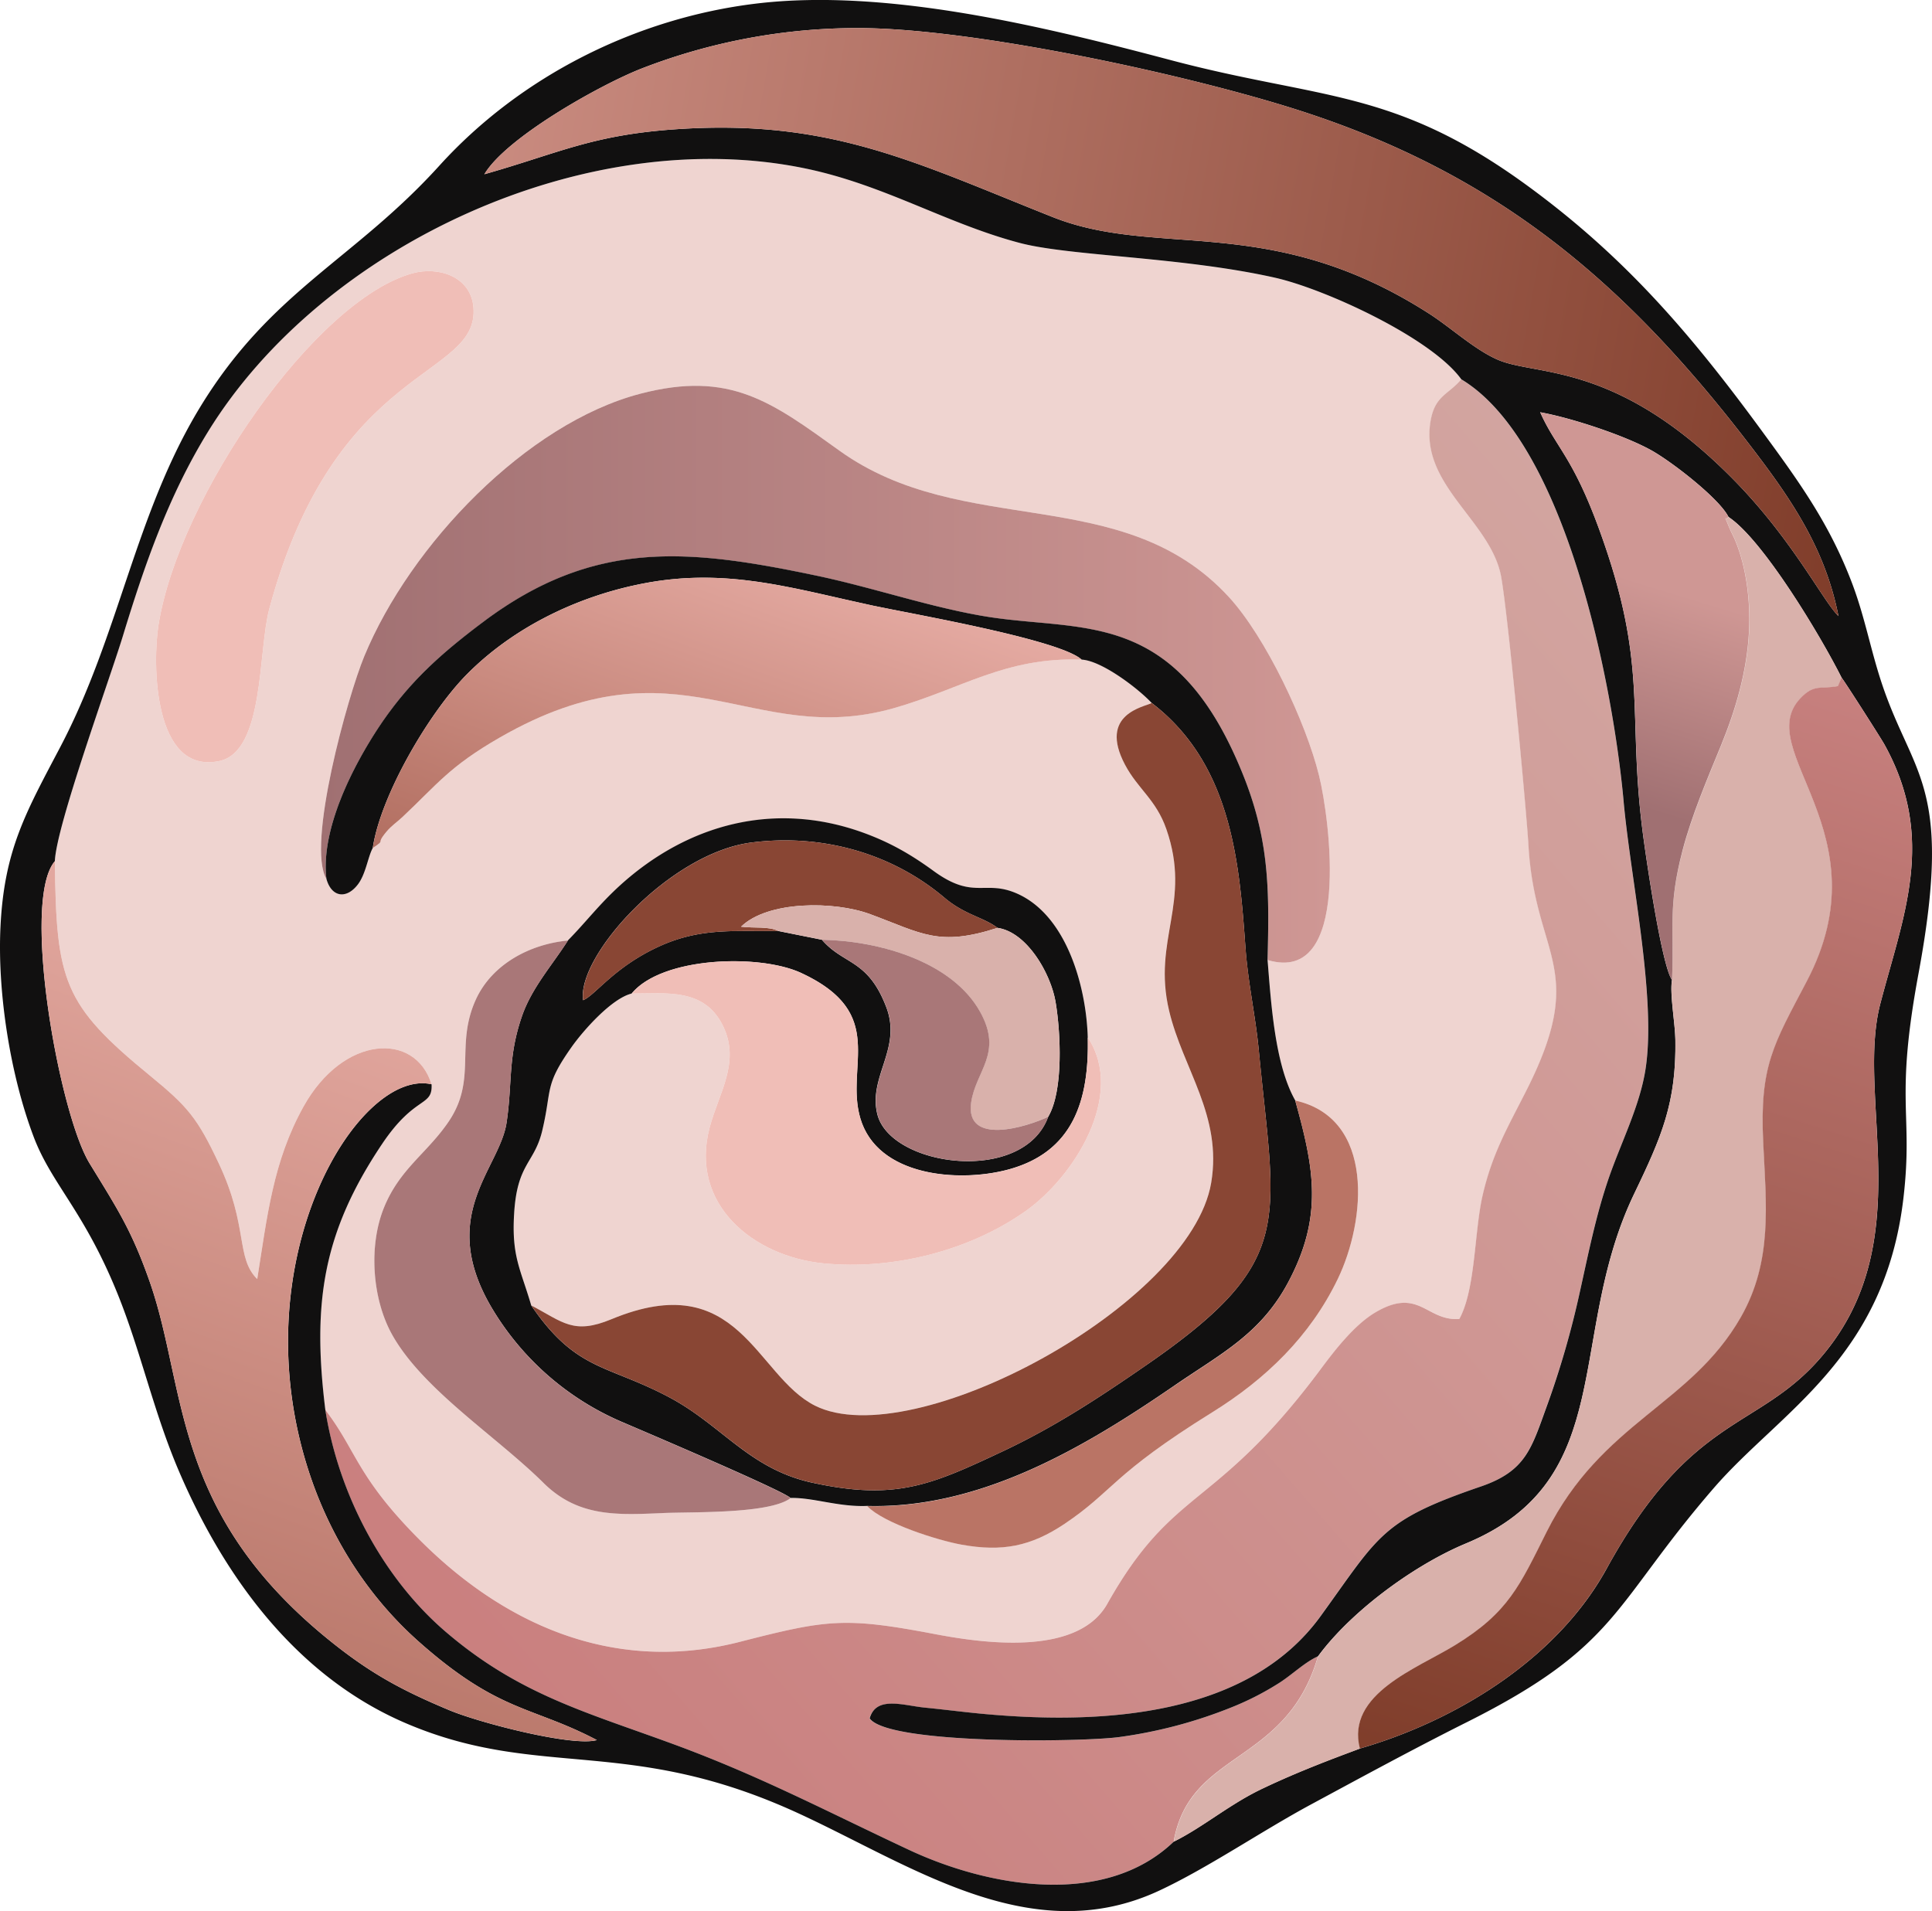 <svg xmlns="http://www.w3.org/2000/svg" xmlns:xlink="http://www.w3.org/1999/xlink" width="1080" height="1068.36" viewBox="0 0 1080 1068.36"><defs><linearGradient id="GradientFill_5" x1="197.9" y1="1089.05" x2="1052.66" y2="346.02" gradientUnits="userSpaceOnUse"><stop offset="0" stop-color="#c87979"/><stop offset="1" stop-color="#d3a8a3"/></linearGradient><linearGradient id="GradientFill_6" x1="1054.78" y1="229.84" x2="251.09" y2="88.13" gradientUnits="userSpaceOnUse"><stop offset="0" stop-color="#7f3c29"/><stop offset="1" stop-color="#cb8d82"/></linearGradient><linearGradient id="GradientFill_7" x1="179.46" y1="376.92" x2="743.37" y2="376.92" gradientUnits="userSpaceOnUse"><stop offset="0" stop-color="#a07072"/><stop offset="1" stop-color="#cf9794"/></linearGradient><linearGradient id="GradientFill_8" x1="846.3" y1="1008.1" x2="1053.16" y2="371.45" gradientUnits="userSpaceOnUse"><stop offset="0" stop-color="#7f3d2a"/><stop offset="1" stop-color="#c98281"/></linearGradient><linearGradient id="GradientFill_9" x1="83.3" y1="996.98" x2="278.81" y2="459.83" gradientUnits="userSpaceOnUse"><stop offset="0" stop-color="#b16e60"/><stop offset="1" stop-color="#eeb5ae"/></linearGradient><linearGradient id="GradientFill_9-2" x1="364.86" y1="533.19" x2="461.16" y2="268.62" xlink:href="#GradientFill_9"/><linearGradient id="GradientFill_7-2" x1="881.92" y1="441.22" x2="917.44" y2="325.05" xlink:href="#GradientFill_7"/></defs><g id="Слой_2" data-name="Слой 2"><g id="Слой_2-2" data-name="Слой 2"><path d="M208.37 474.1c-2.67 4.74-3.87 14.7-8.45 20.52-6.47 8.25-14.65 6.87-17.44-3.27-11.27-19 11.93-102.24 21.15-124.51 25.84-62.44 90.75-130.1 154.24-146.72 50.45-13.2 73.67 4.78 111.42 31.86 69.38 49.77 158.17 17.33 217.45 81.57 20.84 22.58 43.18 70.12 50.58 99.93 6 24.22 18.34 117.35-28.75 103.22 1.94 23.39 3.94 58.18 15.44 78.48 44.77 10 39.53 67.21 23.8 99.81-15.49 32.08-40.28 56-70.19 74.53-56 34.81-55 43.85-82.46 62.3-18.92 12.72-34.93 15.77-57.63 11.68-13.47-2.43-43.48-12-52.74-21.54-16 .69-30.17-4.75-42.86-4.45-11.75 9-55.17 7.61-71.48 8.33C344.61 847 323.11 848.06 303.8 829c-26.46-26.15-67.53-52.17-84.68-83C208 725.93 206 696.36 214.64 675.1c8.78-21.62 24.1-30.41 36-47.87 16.29-23.88 3.57-42.57 15.35-68.43 9.1-20 30.39-31 51.51-33 10.49-10.69 17.27-20 29.31-30.92 37.78-34.18 86.23-47.19 135.63-29.34 15.05 5.44 26.71 12.15 39.46 21.45 22.43 16.36 28.48 4.71 46.5 12.57C596.49 511.78 607.28 552 608.09 580c21.33 32.14-7.73 78.09-35.1 97.28-31.65 22.2-74.06 32.75-112.53 29-39.29-3.83-75.2-32.91-63.77-76 5.09-19.2 17.15-36.19 7.7-56.26-10.3-21.86-31.71-18.61-51.3-18.59-11.12 2.74-26.83 20.36-33.68 30.06-15.31 21.7-10.71 23.07-16.29 46.56-4.4 18.49-14.09 18.13-15.73 46.62-1.37 23.72 3.53 30.51 9.58 51.13 17.71 9.26 23.55 16.53 44.83 7.69 71.31-29.61 80.39 31.54 113.72 48.28 54.83 27.54 210-56.25 221.5-124.54 6.34-37.53-15.79-63.7-23.51-96.21C644 525.21 666.25 504.62 652 463.52c-5.74-16.51-15.9-22.38-23.1-36-15.13-28.58 11-32.39 14.94-34.54-7.65-8.18-27.9-23.62-39.18-24.26-43-1.51-67.21 16.49-105.35 27.24-79.47 22.43-119.73-41.22-219.8 16.25-28.3 16.25-35 26.1-54.53 44.52-3.16 3-6 4.76-8.87 8.13-6.78 8.07.34 3.68-7.72 9.21zm22.12-321.29c-54.19 15-130.42 124.74-141.87 196.43-3.48 21.8-2.92 84 34 76.21 25.27-5.31 21.59-61.48 27.88-84.92C187.66 202.1 268 212.12 264.65 171.79c-1.44-17.13-19.41-23.06-34.16-19zM30.66 481.45c.78 67.11 4.59 80.09 53.17 119.88 21.1 17.28 26.48 23.61 38.5 49.12 16.65 35.36 9.33 52.5 21.46 64.62 5.55-34.75 8.75-65.65 25.88-96.44 22.34-40.17 62.5-41.84 71.54-12.48.65 12.91-9.14 5.76-27.71 33.45-33.08 49.34-39.06 88.95-31.67 148.58 17.6 23 17.42 37.12 52.38 72.3 48.69 49 110.3 75.08 179.27 57.4 48.84-12.52 58.67-14 109-4.37 27.18 5.17 79.9 12.58 96.5-16.91C656.18 830.47 678.77 845 737.83 766c8.19-11 19.07-25.08 30.83-32.12 24.68-14.77 28.74 4.82 47.22 3.51 9-16.6 8.27-48.75 13-69.05 5.46-23.71 14-37.95 24.66-59.06 34.53-68.49 4.63-73.94 1-136.42-1.22-20.81-12.19-137.27-15.68-152.35-7-30.17-45.1-50-39.07-85.08 2.46-14.32 9.8-14.63 17.16-23.34-16.67-23.16-76.27-50.53-104.15-56.8-51.76-11.65-114.44-12-142.58-19.41C529 125 494.44 103.37 450.21 94.18 328 68.8 180.55 137 116.24 241.33c-22 35.74-35.46 74.38-47.63 114.31C60.84 381.13 31.48 461.55 30.66 481.45z" fill="#efd4d0" fill-rule="evenodd"/><path d="M181.83 788.18c7.22 46.31 31.65 93.53 67.29 124.06 40.95 35.08 78.4 44.83 127.52 62.9 48.23 17.74 85.64 37.58 131.43 59 43.87 20.54 109.17 32.67 148-4.57 9-51.53 63-42.45 80.66-103.6-8 3.57-15.14 11-23.11 15.78a159 159 0 0 1-25.28 12.78 262.06 262.06.0 0 1-62 16.5c-20.38 3-129.94 4.32-140.28-10.34 3.59-12.81 19-7.15 31-6s24.16 2.79 36.3 3.82c63.41 5.37 144.26 1 184.79-55 32.91-45.47 33.81-53.37 89.49-72.43 25.22-8.64 28.32-21.18 36.94-44.91A498.29 498.29.0 0 0 883 722.77c4.78-21.5 9-43.17 16.22-64 6.92-20.07 17.4-40.34 20.61-61.07 6.18-39.9-8.38-106.49-12.26-149.76-5.69-63.43-31.8-200.35-90.72-235.86-7.36 8.71-14.7 9-17.16 23.34-6 35.05 32.09 54.91 39.07 85.08 3.49 15.08 14.46 131.54 15.68 152.35 3.65 62.48 33.55 67.93-1 136.42-10.65 21.11-19.2 35.35-24.66 59.06-4.68 20.3-3.91 52.45-13 69.05-18.48 1.31-22.54-18.28-47.22-3.51C756.9 740.88 746 755 737.83 766 678.77 845 656.18 830.47 619 896.6c-16.6 29.49-69.32 22.08-96.5 16.91-50.32-9.59-60.15-8.15-109 4.37-69 17.68-130.58-8.4-179.27-57.4C199.25 825.3 199.43 811.13 181.83 788.18z" fill-rule="evenodd" fill="url(#GradientFill_5)"/><path d="M966.25 289c19.25 12.72 51.54 66.59 63.18 89.82 1.08 1.06 22 33.79 24 37.42 29.22 52.74 10.36 96.18-2.35 145-13.78 52.91 21.87 133.43-33 197.39C982.82 799.75 945.88 790 898.2 876.81c-27.66 50.39-83.51 84.86-138 100.71-18.91 7-36.59 13.83-54.87 22.57s-32.57 21.21-49.22 29.49c-38.84 37.24-104.14 25.11-148 4.57-45.79-21.43-83.2-41.27-131.43-59-49.12-18.07-86.57-27.82-127.52-62.9-35.64-30.53-60.07-77.75-67.29-124.06-7.39-59.63-1.41-99.24 31.67-148.58 18.57-27.69 28.36-20.54 27.71-33.45-41-9.36-107.21 98.28-68.52 216.78 11.9 36.42 32.88 69.57 61.39 94.84 44.93 39.84 63 35.79 99.54 55-13.1 3.87-65.22-9.47-82.57-16.74-25.32-10.6-42.54-19.7-64.16-36.79C95.6 847 104.74 777.56 84 717.43 73.76 688 65.88 676.19 50.06 650.35c-16.9-27.6-38.38-146.64-19.4-168.9.82-19.9 30.18-100.32 38-125.81 12.17-39.93 25.6-78.57 47.63-114.31C180.55 137 328 68.8 450.21 94.18 494.44 103.37 529 125 570.15 135.84c28.14 7.39 90.82 7.76 142.58 19.41 27.88 6.27 87.48 33.64 104.15 56.8 58.92 35.51 85 172.43 90.72 235.86 3.88 43.27 18.44 109.86 12.26 149.76-3.21 20.73-13.69 41-20.61 61.07-7.18 20.86-11.44 42.53-16.22 64a498.29 498.29.0 0 1-18.36 63.4c-8.62 23.73-11.72 36.27-36.94 44.91-55.68 19.06-56.58 27-89.49 72.43-40.53 56-121.38 60.41-184.79 55-12.14-1-24.18-2.64-36.3-3.82s-27.45-6.84-31 6C496.45 975.36 606 974 626.39 971a262.06 262.06.0 0 0 62-16.5 159 159 0 0 0 25.28-12.78c8-4.79 15.16-12.21 23.11-15.78 18.48-25.19 53.78-51.06 82.74-63.11 85.69-35.65 55.7-115.75 94-195.47 15.33-31.89 23.58-50.79 23-86.07-.14-9.53-3.2-25.58-1.88-33.47-5.8-8.27-14.55-68.5-16.35-82.45-8.8-68.25 3.5-93.17-24.39-169.59-14.81-40.61-24.24-45.74-32.93-65.32 17.08 3.05 46.78 12.8 61.87 21.13 11.69 6.44 38.39 27.22 43.38 37.39zM270.77 97.41c41.61-11.8 60-21.86 106.48-25.11C464 66.21 511.37 90.75 588.49 121.36c59 23.42 121.82-2.94 210.58 54.1 12.34 7.94 25.83 20.53 38.87 25.92 21.94 9 66.43 1 131.19 66.84 33 33.54 50.07 68 58.58 76.19-7.52-38.2-26.78-66-50-96.23C908.29 157.71 837.11 97.31 726.15 61.69c-62.6-20.09-180.74-45.6-245.14-46A333.91 333.91.0 0 0 358.84 38.24C336 47.12 283 76.76 270.77 97.41zM422.73 2c-67 8.08-131.65 40.46-177.12 90.61-47.86 52.79-94.06 69.92-133.67 134.88C75.56 287.16 66.77 354.73 33.62 417.76 14.34 454.42 2.27 475.3.25 518.47c-1.72 36.69 5.55 82.83 18.66 117.3 10 26.22 27.9 41.05 46.53 86.83C78.82 755.49 85.8 789.4 100.26 823 125.82 882.49 166.53 938 228 963.84c74.12 31.22 123.66 6.23 218.55 50 63.38 29.21 129.93 76.42 201.39 43.14 27-12.57 57.46-33.41 85-48.25 29.2-15.75 57.54-31.17 87.26-46.07 84.87-42.55 81.39-65.57 137.8-130.75 37.14-42.93 95.69-72.43 106.08-162.53 5.49-47.61-5-52.86 8.36-125 20.17-108.8-4.47-110.26-22-167-5.42-17.5-8.55-34-15.17-51.46-12.67-33.32-29.55-56.56-50.32-84.92-39.7-54.22-76.51-97.33-131.26-137.29C779.13 49.34 738.5 55.84 655 33.75 583.9 14.93 495.76-6.79 422.73 2z" fill="#111010" fill-rule="evenodd"/><path d="M270.77 97.41c41.61-11.8 60-21.86 106.48-25.11C464 66.21 511.37 90.75 588.49 121.36c59 23.42 121.82-2.94 210.58 54.1 12.34 7.94 25.83 20.53 38.87 25.92 21.94 9 66.43 1 131.19 66.84 33 33.54 50.07 68 58.58 76.19-7.52-38.2-26.78-66-50-96.23C908.29 157.71 837.11 97.31 726.15 61.69c-62.6-20.09-180.74-45.6-245.14-46A333.91 333.91.0 0 0 358.84 38.24C336 47.12 283 76.76 270.77 97.41z" fill-rule="evenodd" fill="url(#GradientFill_6)"/><path d="M182.48 491.35c-3.32-27.65 14.67-62.92 29.72-85.44 16.53-24.74 34.37-40.54 58-58.23 62.08-46.58 115.06-40.8 186.44-25.77 31 6.53 63 17.49 93.49 22.62 54.82 9.22 107.23-5.58 145 89.24 14.53 36.47 14.44 64.29 13.46 102.93 47.09 14.13 34.76-79 28.75-103.22-7.4-29.81-29.74-77.35-50.58-99.93-59.28-64.24-148.07-31.8-217.45-81.57-37.75-27.08-61-45.06-111.42-31.86-63.49 16.62-128.4 84.28-154.24 146.72C194.41 389.11 171.21 472.4 182.48 491.35z" fill-rule="evenodd" fill="url(#GradientFill_7)"/><path d="M934.67 547.86c-1.32 7.89 1.74 23.94 1.88 33.47.54 35.28-7.71 54.18-23 86.07-38.33 79.72-8.34 159.82-94 195.47-29 12-64.26 37.92-82.74 63.11-17.62 61.15-71.64 52.07-80.66 103.6 16.65-8.28 31.08-20.82 49.22-29.49s36-15.53 54.87-22.57c-7.88-30.66 32.16-44.81 53.34-57.76 29.8-18.22 36.06-33.31 51.08-63.25 30.93-61.64 80.38-70.83 108.53-120 18-31.47 14.15-63.49 12.53-97.93-2-42.73 5.7-54.37 24.37-89.93 43.57-83-30.75-128.95-3.75-158 7.89-8.5 11.65-5.17 21.17-7l2-4.74c-11.64-23.23-43.93-77.1-63.18-89.82-1.77 2.52-3-2.67.47 6.08.64 1.63 2.32 4.77 3.13 6.7 6.47 15.27 8.68 34.65 7.86 51-1.13 22.42-7.37 43.71-15.72 64.08-7.58 18.48-16.29 38.79-21.43 58.49C932.25 507.23 936 517.9 934.67 547.86z" fill="#d9b1ab" fill-rule="evenodd"/><path d="M557.6 518.72c16.46 2.34 29.77 25.44 32.48 41.48 2.81 16.62 4.52 49.52-4.13 64.11-13.94 38.21-88.17 28-95.52-1.38-5.25-21 13.85-36.67 5-59.87-10.29-27-23.79-23.52-36-37.7l-24.2-4.85c-24.76.26-43.79-2.07-67.28 8.82-24.86 11.52-35.12 27-42 29.84-3.47-24.82 48.42-82.32 94.16-88.17 39.18-5 78.23 5.84 107.84 30.86 11.44 9.67 21.94 10.95 29.63 16.86zM182.48 491.35c2.79 10.14 11 11.52 17.44 3.27 4.58-5.82 5.78-15.78 8.45-20.52 4.42-29.69 31.8-76.2 52.81-97.31 26-26.17 61.56-43.39 97.93-50.5 46.87-9.17 83.42 2.53 128.63 12.24 21.48 4.61 104.45 18.92 116.9 30.22 11.28.64 31.53 16.08 39.18 24.26 44.91 34.33 49 89.84 52.41 136.92 1.43 19.68 5.62 38.1 7.44 57.27C712.89 684 725.21 705 640.22 763.55c-26.22 18.08-50.8 34.23-79.75 47.84-39.9 18.75-59.72 27.66-106.35 17.52-35.16-7.64-50.47-32-79.8-47.64-34.94-18.62-52.14-14.55-77.35-51.46-6.05-20.62-11-27.41-9.58-51.13 1.64-28.49 11.33-28.13 15.73-46.62 5.58-23.49 1-24.86 16.29-46.56 6.85-9.7 22.56-27.32 33.68-30.06 17-20.66 71.48-22.31 94.76-11.53 48.81 22.63 24.38 51.74 33.08 81.26 9.56 32.44 54.55 36 82.13 28.78 37.11-9.73 45.77-39.09 45-74-.81-28-11.6-68.21-39.68-80.47-18-7.86-24.07 3.79-46.5-12.57-12.75-9.3-24.41-16-39.46-21.45-49.4-17.85-97.85-4.84-135.63 29.34-12 10.91-18.82 20.23-29.31 30.92-8.51 13.47-20 26.18-25.55 41.89-8.14 23.22-5.42 37.72-8.77 60-3.91 26-39.19 51.88-7.94 104.09a156.13 156.13.0 0 0 72.15 63.09c12.08 5.17 90.6 38.59 94.53 42.64 12.69-.3 26.87 5.14 42.86 4.45 63.6 1.69 121.72-32.91 172.05-67.5 25.47-17.51 47.57-28.44 63-57 20-37.16 14.85-64.1 4.2-102.25-11.5-20.3-13.5-55.09-15.44-78.48 1-38.64 1.07-66.46-13.46-102.93-37.79-94.82-90.2-80-145-89.24-30.45-5.13-62.5-16.09-93.49-22.62-71.38-15-124.36-20.81-186.44 25.77-23.59 17.69-41.43 33.49-58 58.23C197.15 428.43 179.16 463.7 182.48 491.35z" fill="#111010" fill-rule="evenodd"/><path d="M760.17 977.52c54.52-15.85 110.37-50.32 138-100.71 47.68-86.86 84.62-77.06 119.9-118.18 54.87-64 19.22-144.48 33-197.39 12.71-48.8 31.57-92.24 2.35-145-2-3.63-22.94-36.36-24-37.42l-2 4.74c-9.52 1.85-13.28-1.48-21.17 7-27 29.09 47.32 75.08 3.75 158-18.67 35.56-26.38 47.2-24.37 89.93 1.62 34.44 5.47 66.46-12.53 97.93-28.15 49.18-77.6 58.37-108.53 120-15 29.94-21.28 45-51.08 63.25C792.33 932.71 752.29 946.86 760.17 977.52z" fill-rule="evenodd" fill="url(#GradientFill_8)"/><path d="M297 729.81c25.21 36.91 42.41 32.84 77.35 51.46 29.33 15.63 44.64 40 79.8 47.64 46.63 10.14 66.45 1.23 106.35-17.52 28.95-13.61 53.53-29.76 79.75-47.84 85-58.6 72.67-79.52 63.45-176.35-1.82-19.17-6-37.59-7.44-57.27-3.42-47.08-7.5-102.59-52.41-136.92-4 2.15-30.07 6-14.94 34.54 7.2 13.59 17.36 19.46 23.1 36 14.27 41.1-7.94 61.69 1.53 101.51 7.72 32.51 29.85 58.68 23.51 96.21-11.53 68.29-166.67 152.08-221.5 124.54C422.19 769 413.11 707.89 341.8 737.5 320.52 746.34 314.68 739.07 297 729.81z" fill="#894634" fill-rule="evenodd"/><path d="M241.21 606.15c-9-29.36-49.2-27.69-71.54 12.48-17.13 30.79-20.33 61.69-25.88 96.44C131.66 703 139 685.81 122.33 650.45c-12-25.51-17.4-31.84-38.5-49.12-48.58-39.79-52.39-52.77-53.17-119.88-19 22.26 2.5 141.3 19.4 168.9C65.88 676.19 73.76 688 84 717.43 104.74 777.56 95.6 847 186.89 919.22c21.62 17.09 38.84 26.19 64.16 36.79 17.35 7.27 69.47 20.61 82.57 16.74-36.51-19.19-54.61-15.14-99.54-55-28.51-25.27-49.49-58.42-61.39-94.84C134 704.43 200.24 596.79 241.21 606.15z" fill-rule="evenodd" fill="url(#GradientFill_9)"/><path d="M208.37 474.1c8.06-5.53.94-1.14 7.72-9.21 2.83-3.37 5.71-5.17 8.87-8.13 19.58-18.42 26.23-28.27 54.53-44.52 100.07-57.47 140.33 6.18 219.8-16.25 38.14-10.75 62.35-28.75 105.35-27.24-12.45-11.3-95.42-25.61-116.9-30.22-45.21-9.71-81.76-21.41-128.63-12.24-36.37 7.11-71.89 24.33-97.93 50.5C240.17 397.9 212.79 444.41 208.37 474.1z" fill-rule="evenodd" fill="url(#GradientFill_9-2)"/><path d="M353.09 555.44c19.59.0 41-3.27 51.3 18.59 9.45 20.07-2.61 37.06-7.7 56.26-11.43 43.07 24.48 72.15 63.77 76 38.47 3.75 80.88-6.8 112.53-29 27.37-19.19 56.43-65.14 35.1-97.28.74 34.87-7.92 64.23-45 74-27.58 7.24-72.57 3.66-82.13-28.78-8.7-29.52 15.73-58.63-33.08-81.26C424.57 533.13 370.06 534.78 353.09 555.44z" fill="#f0beb7" fill-rule="evenodd"/><path d="M441.93 837.51c-3.93-4-82.45-37.47-94.53-42.64a156.13 156.13.0 0 1-72.15-63.09c-31.25-52.21 4-78.12 7.94-104.09 3.35-22.32.63-36.82 8.77-60 5.51-15.71 17-28.42 25.55-41.89-21.12 2-42.41 13.08-51.51 33-11.78 25.86.94 44.55-15.35 68.43-11.91 17.46-27.23 26.25-36 47.87C206 696.36 208 725.93 219.12 746c17.15 30.8 58.22 56.82 84.68 83 19.31 19.09 40.81 18 66.65 16.87C386.76 845.12 430.18 846.47 441.93 837.51z" fill="#a97778" fill-rule="evenodd"/><path d="M230.49 152.81c-54.19 15-130.42 124.74-141.87 196.43-3.48 21.8-2.92 84 34 76.21 25.27-5.31 21.59-61.48 27.88-84.92C187.66 202.1 268 212.12 264.65 171.79 263.21 154.66 245.24 148.73 230.49 152.81z" fill="#f0beb7" fill-rule="evenodd"/><path d="M934.67 547.86c1.32-30-2.42-40.63 5.89-72.47 5.14-19.7 13.85-40 21.43-58.49 8.35-20.37 14.59-41.66 15.72-64.08.82-16.37-1.39-35.75-7.86-51-.81-1.93-2.49-5.07-3.13-6.7-3.43-8.75-2.24-3.56-.47-6.08-5-10.17-31.69-30.95-43.38-37.39-15.09-8.33-44.79-18.08-61.87-21.13 8.69 19.58 18.12 24.71 32.93 65.32 27.89 76.42 15.59 101.34 24.39 169.59C920.12 479.36 928.87 539.59 934.67 547.86z" fill-rule="evenodd" fill="url(#GradientFill_7-2)"/><path d="M484.79 842c9.26 9.59 39.27 19.11 52.74 21.54 22.7 4.09 38.71 1 57.63-11.68 27.43-18.45 26.41-27.49 82.46-62.3 29.91-18.57 54.7-42.45 70.19-74.53 15.73-32.6 21-89.84-23.8-99.81 10.65 38.15 15.8 65.09-4.2 102.25-15.4 28.59-37.5 39.52-63 57C606.51 809.05 548.39 843.65 484.79 842z" fill="#ba7465" fill-rule="evenodd"/><path d="M435.26 520.51c-5.68-2.81-13.62-1.51-21-2.45 14.88-14.5 51.91-14.48 72.17-7 29.06 10.75 38.2 18.33 71.19 7.66-7.69-5.91-18.19-7.19-29.63-16.86-29.61-25-68.66-35.87-107.84-30.86-45.74 5.85-97.63 63.35-94.16 88.17 6.89-2.87 17.15-18.32 42-29.84C391.47 518.44 410.5 520.77 435.26 520.51z" fill="#894634" fill-rule="evenodd"/><path d="M435.26 520.51l24.2 4.85c31.79.56 72.76 12.13 88.43 40.38 12.89 23.22-2.55 32.92-5.06 50.66-3.44 24.27 30.95 13.71 43.12 7.91 8.65-14.59 6.94-47.49 4.13-64.11-2.71-16-16-39.14-32.48-41.48-33 10.67-42.13 3.09-71.19-7.66-20.26-7.48-57.29-7.5-72.17 7C421.64 519 429.58 517.7 435.26 520.51z" fill="#d9b1ab" fill-rule="evenodd"/><path d="M586 624.31c-12.17 5.8-46.56 16.36-43.12-7.91 2.51-17.74 17.95-27.44 5.06-50.66-15.67-28.25-56.64-39.82-88.43-40.38 12.18 14.18 25.68 10.7 36 37.7 8.85 23.2-10.25 38.91-5 59.87C497.78 652.27 572 662.52 586 624.31z" fill="#a97778" fill-rule="evenodd"/></g></g></svg>